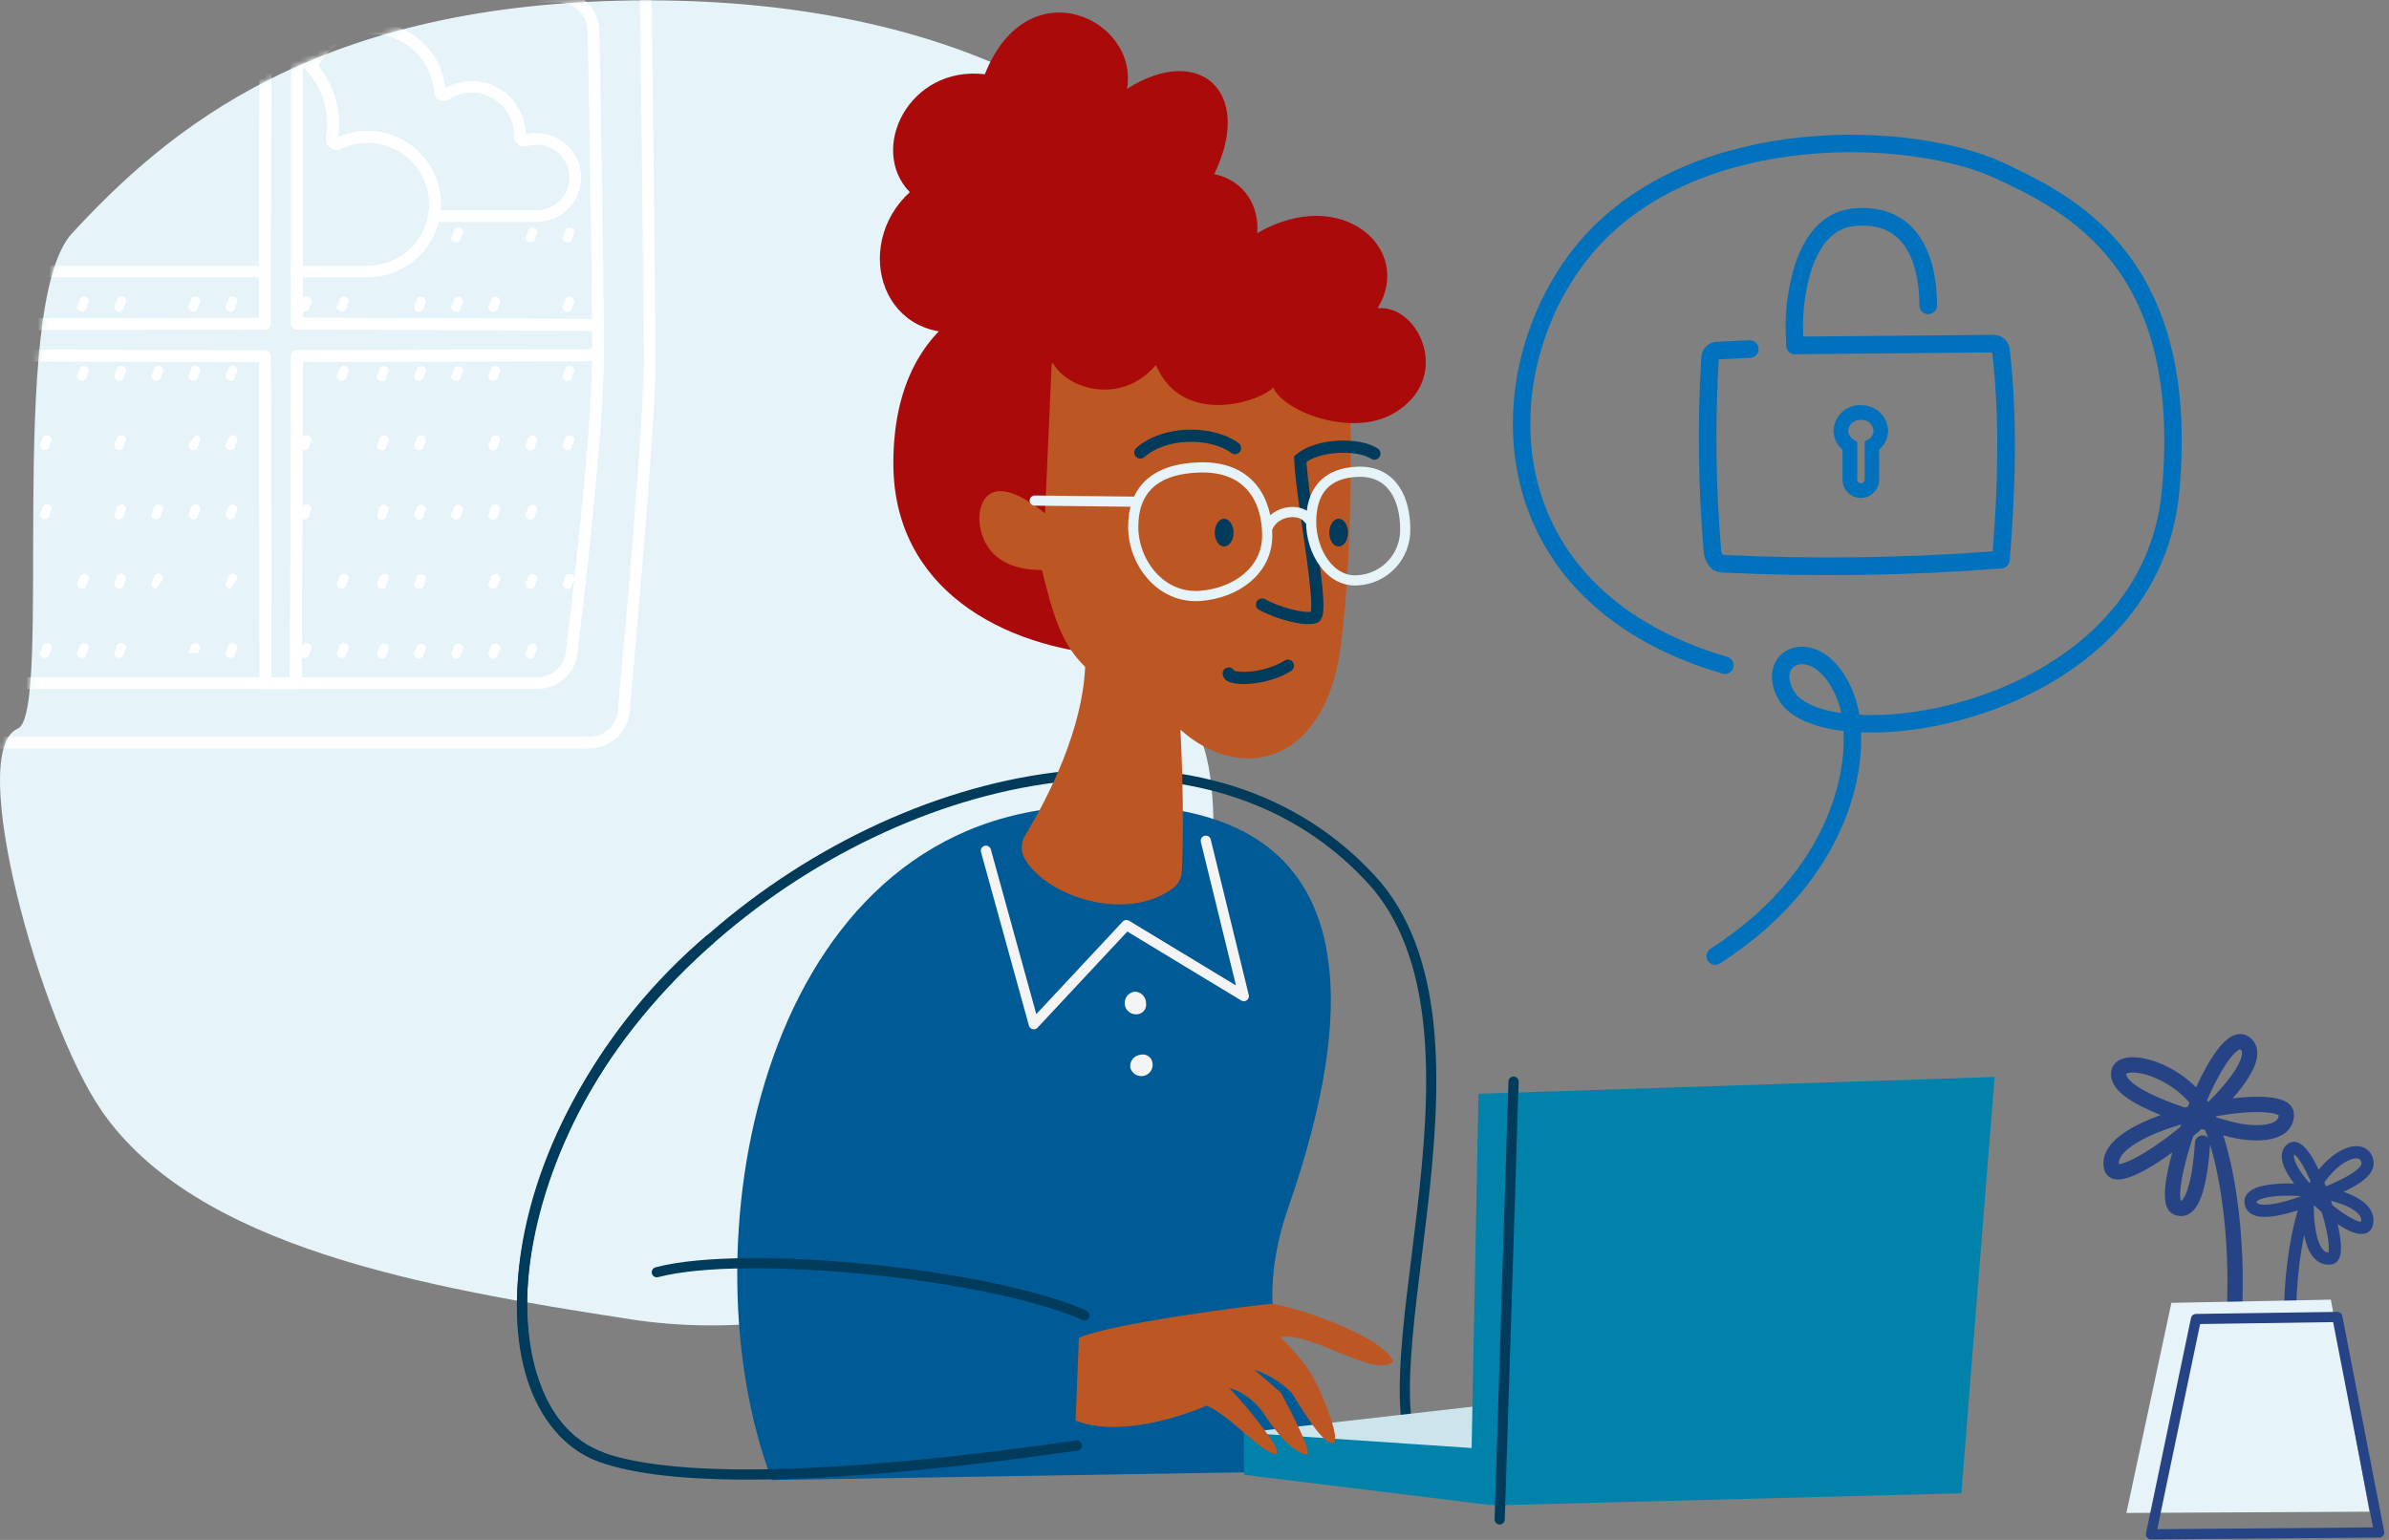 <svg width="411" height="265" viewBox="0 0 411 265" fill="none" xmlns="http://www.w3.org/2000/svg">
<rect x="0" y="0" width="411" height="265" fill="#808080" stroke="none"/>
<path d="M108.444 227.03C143.731 232.449 179.443 216.332 194.344 194.031C209.244 171.729 211.199 137.633 206.492 126.954C201.784 116.276 219.125 77.246 206.997 42.856C200.275 23.78 168.718 0.062 111.476 0.062C54.233 0.062 28.495 22.769 12.404 40.137C0.934 52.537 9.206 122.772 3.049 125.392C-5.968 129.222 6.872 175.739 17.457 191.112C33.681 214.669 73.144 221.604 108.431 227.017" fill="#E6F4F9"/>
<mask id="mask0_4708_164267" style="mask-type:alpha" maskUnits="userSpaceOnUse" x="0" y="0" width="212" height="229">
<path d="M108.573 227.001C143.86 232.42 179.572 216.302 194.473 194.001C209.373 171.7 211.328 137.604 206.621 126.925C201.913 116.247 219.254 77.216 207.126 42.827C200.404 23.751 168.847 0.033 111.605 0.033C54.362 0.033 28.624 22.74 12.533 40.107C1.063 52.508 9.335 122.743 3.178 125.362C-5.839 129.192 7.001 175.71 17.586 191.082C33.81 214.64 73.273 221.575 108.559 226.988" fill="#E6F4F9"/>
</mask>
<g mask="url(#mask0_4708_164267)">
<path d="M1.343 53.612C1.121 53.61 0.909 53.521 0.752 53.364C0.595 53.207 0.507 52.995 0.505 52.774L0.877 51.883C0.876 51.773 0.897 51.663 0.939 51.561C0.981 51.459 1.043 51.366 1.121 51.288C1.199 51.211 1.291 51.149 1.393 51.107C1.495 51.065 1.605 51.044 1.715 51.045C1.825 51.045 1.933 51.067 2.035 51.109C2.136 51.151 2.228 51.213 2.305 51.291C2.382 51.369 2.443 51.461 2.485 51.563C2.526 51.664 2.547 51.773 2.546 51.883L2.18 52.774C2.18 52.996 2.092 53.209 1.935 53.366C1.778 53.523 1.565 53.612 1.343 53.612Z" fill="white"/>
<path d="M14.102 53.612C13.881 53.61 13.669 53.521 13.512 53.364C13.355 53.207 13.266 52.995 13.265 52.774L13.637 51.883C13.636 51.773 13.657 51.664 13.698 51.563C13.74 51.461 13.801 51.369 13.878 51.291C13.955 51.213 14.047 51.151 14.149 51.109C14.25 51.067 14.358 51.045 14.468 51.045C14.578 51.044 14.688 51.065 14.79 51.107C14.892 51.149 14.985 51.211 15.062 51.288C15.14 51.366 15.202 51.459 15.244 51.561C15.286 51.663 15.307 51.773 15.306 51.883L14.94 52.774C14.94 52.996 14.852 53.209 14.695 53.366C14.538 53.523 14.325 53.612 14.102 53.612Z" fill="white"/>
<path d="M20.485 53.612C20.264 53.61 20.053 53.521 19.897 53.364C19.742 53.207 19.654 52.995 19.654 52.774L20.02 51.883C20.019 51.773 20.04 51.663 20.082 51.561C20.124 51.459 20.185 51.366 20.263 51.288C20.341 51.211 20.434 51.149 20.536 51.107C20.638 51.065 20.747 51.044 20.858 51.045C21.08 51.045 21.293 51.133 21.45 51.29C21.607 51.447 21.696 51.66 21.696 51.883L21.323 52.774C21.323 52.996 21.235 53.209 21.078 53.366C20.921 53.523 20.708 53.612 20.485 53.612Z" fill="white"/>
<path d="M33.259 53.612C33.037 53.61 32.825 53.521 32.668 53.364C32.511 53.207 32.423 52.995 32.421 52.774L32.793 51.883C32.792 51.773 32.813 51.664 32.855 51.563C32.896 51.461 32.957 51.369 33.034 51.291C33.112 51.213 33.203 51.151 33.305 51.109C33.406 51.067 33.515 51.045 33.624 51.045C33.735 51.044 33.844 51.065 33.946 51.107C34.048 51.149 34.141 51.211 34.219 51.288C34.297 51.366 34.358 51.459 34.4 51.561C34.442 51.663 34.463 51.773 34.462 51.883L34.096 52.774C34.096 52.996 34.008 53.209 33.851 53.366C33.694 53.523 33.481 53.612 33.259 53.612Z" fill="white"/>
<path d="M39.642 53.612C39.419 53.612 39.206 53.523 39.049 53.366C38.892 53.209 38.804 52.996 38.804 52.774L39.169 51.883C39.169 51.773 39.19 51.663 39.231 51.561C39.273 51.459 39.335 51.366 39.413 51.288C39.491 51.211 39.584 51.149 39.685 51.107C39.788 51.065 39.897 51.044 40.007 51.045C40.229 51.045 40.443 51.133 40.6 51.29C40.757 51.447 40.845 51.66 40.845 51.883L40.473 52.774C40.473 52.995 40.385 53.207 40.23 53.364C40.074 53.521 39.862 53.61 39.642 53.612Z" fill="white"/>
<path d="M52.408 53.612C52.186 53.61 51.974 53.521 51.818 53.364C51.661 53.207 51.572 52.995 51.57 52.774L51.943 51.883C51.942 51.773 51.963 51.663 52.005 51.561C52.046 51.459 52.108 51.366 52.186 51.288C52.264 51.211 52.357 51.149 52.459 51.107C52.561 51.065 52.67 51.044 52.781 51.045C53.003 51.045 53.216 51.133 53.373 51.29C53.53 51.447 53.618 51.66 53.618 51.883L53.246 52.774C53.246 52.996 53.158 53.209 53.001 53.366C52.843 53.523 52.63 53.612 52.408 53.612Z" fill="white"/>
<path d="M58.798 53.612C58.575 53.612 58.362 53.523 58.205 53.366C58.048 53.209 57.96 52.996 57.96 52.774L58.326 51.883C58.326 51.66 58.414 51.447 58.571 51.29C58.728 51.133 58.941 51.045 59.163 51.045C59.274 51.044 59.383 51.065 59.485 51.107C59.587 51.149 59.68 51.211 59.758 51.288C59.836 51.366 59.898 51.459 59.939 51.561C59.981 51.663 60.002 51.773 60.001 51.883L59.636 52.774C59.634 52.995 59.545 53.207 59.388 53.364C59.231 53.521 59.019 53.61 58.798 53.612Z" fill="white"/>
<path d="M14.102 65.534C13.881 65.532 13.669 65.443 13.512 65.286C13.355 65.129 13.266 64.917 13.265 64.696L13.637 63.805C13.636 63.695 13.657 63.586 13.698 63.484C13.74 63.383 13.801 63.291 13.878 63.213C13.955 63.135 14.047 63.073 14.149 63.031C14.25 62.989 14.358 62.967 14.468 62.967C14.578 62.966 14.688 62.987 14.79 63.029C14.892 63.071 14.985 63.132 15.062 63.21C15.14 63.288 15.202 63.381 15.244 63.483C15.286 63.585 15.307 63.694 15.306 63.805L14.94 64.696C14.94 64.918 14.852 65.131 14.695 65.288C14.538 65.445 14.325 65.534 14.102 65.534Z" fill="white"/>
<path d="M26.876 65.534C26.654 65.534 26.441 65.445 26.284 65.288C26.126 65.131 26.038 64.918 26.038 64.696L26.404 63.805C26.404 63.582 26.492 63.369 26.649 63.212C26.806 63.055 27.019 62.967 27.242 62.967C27.352 62.966 27.461 62.987 27.563 63.029C27.665 63.071 27.758 63.132 27.836 63.21C27.914 63.288 27.976 63.381 28.017 63.483C28.059 63.585 28.08 63.694 28.079 63.805L27.714 64.696C27.712 64.917 27.623 65.129 27.466 65.286C27.31 65.443 27.098 65.532 26.876 65.534Z" fill="white"/>
<path d="M20.485 65.534C20.264 65.532 20.053 65.443 19.897 65.286C19.742 65.129 19.654 64.917 19.654 64.696L20.02 63.805C20.019 63.694 20.04 63.585 20.082 63.483C20.124 63.381 20.185 63.288 20.263 63.21C20.341 63.132 20.434 63.071 20.536 63.029C20.638 62.987 20.747 62.966 20.858 62.967C21.08 62.967 21.293 63.055 21.45 63.212C21.607 63.369 21.696 63.582 21.696 63.805L21.323 64.696C21.323 64.918 21.235 65.131 21.078 65.288C20.921 65.445 20.708 65.534 20.485 65.534Z" fill="white"/>
<path d="M33.259 65.534C33.037 65.532 32.825 65.443 32.668 65.286C32.511 65.129 32.423 64.917 32.421 64.696L32.793 63.805C32.792 63.695 32.813 63.586 32.855 63.484C32.896 63.383 32.957 63.291 33.034 63.213C33.112 63.135 33.203 63.073 33.305 63.031C33.406 62.989 33.515 62.967 33.624 62.967C33.735 62.966 33.844 62.987 33.946 63.029C34.048 63.071 34.141 63.132 34.219 63.21C34.297 63.288 34.358 63.381 34.4 63.483C34.442 63.585 34.463 63.694 34.462 63.805L34.096 64.696C34.096 64.918 34.008 65.131 33.851 65.288C33.694 65.445 33.481 65.534 33.259 65.534Z" fill="white"/>
<path d="M39.642 65.534C39.419 65.534 39.206 65.445 39.049 65.288C38.892 65.131 38.804 64.918 38.804 64.696L39.169 63.805C39.169 63.694 39.19 63.585 39.231 63.483C39.273 63.381 39.335 63.288 39.413 63.21C39.491 63.132 39.584 63.071 39.685 63.029C39.788 62.987 39.897 62.966 40.007 62.967C40.229 62.967 40.443 63.055 40.6 63.212C40.757 63.369 40.845 63.582 40.845 63.805L40.473 64.696C40.473 64.917 40.385 65.129 40.23 65.286C40.074 65.443 39.862 65.532 39.642 65.534Z" fill="white"/>
<path d="M58.798 65.534C58.575 65.534 58.362 65.445 58.205 65.288C58.048 65.131 57.96 64.918 57.96 64.696L58.326 63.805C58.326 63.582 58.414 63.369 58.571 63.212C58.728 63.055 58.941 62.967 59.163 62.967C59.274 62.966 59.383 62.987 59.485 63.029C59.587 63.071 59.68 63.132 59.758 63.21C59.836 63.288 59.898 63.381 59.939 63.483C59.981 63.585 60.002 63.694 60.001 63.805L59.636 64.696C59.634 64.917 59.545 65.129 59.388 65.286C59.231 65.443 59.019 65.532 58.798 65.534Z" fill="white"/>
<path d="M1.343 77.455C1.12 77.455 0.907 77.367 0.75 77.21C0.593 77.053 0.505 76.84 0.505 76.617L0.877 75.727C0.877 75.504 0.966 75.291 1.123 75.134C1.28 74.977 1.493 74.889 1.715 74.889C1.936 74.89 2.147 74.98 2.303 75.136C2.459 75.293 2.546 75.505 2.546 75.727L2.18 76.617C2.181 76.728 2.16 76.837 2.119 76.939C2.077 77.041 2.015 77.134 1.937 77.212C1.859 77.29 1.766 77.351 1.664 77.393C1.562 77.435 1.453 77.456 1.343 77.455Z" fill="white"/>
<path d="M7.719 77.455C7.608 77.456 7.499 77.435 7.397 77.393C7.295 77.351 7.202 77.29 7.124 77.212C7.046 77.134 6.985 77.041 6.943 76.939C6.901 76.837 6.88 76.728 6.881 76.617L7.247 75.727C7.247 75.504 7.335 75.291 7.492 75.134C7.649 74.977 7.862 74.889 8.084 74.889C8.306 74.89 8.518 74.979 8.675 75.136C8.832 75.293 8.92 75.505 8.922 75.727L8.556 76.617C8.556 76.84 8.468 77.053 8.311 77.21C8.154 77.367 7.941 77.455 7.719 77.455Z" fill="white"/>
<path d="M20.485 77.455C20.376 77.455 20.267 77.433 20.166 77.391C20.065 77.349 19.973 77.287 19.895 77.209C19.818 77.132 19.757 77.039 19.716 76.938C19.674 76.836 19.653 76.727 19.654 76.617L20.02 75.727C20.02 75.504 20.108 75.291 20.265 75.134C20.422 74.977 20.636 74.889 20.858 74.889C21.079 74.89 21.292 74.979 21.448 75.136C21.605 75.293 21.694 75.505 21.696 75.727L21.323 76.617C21.324 76.728 21.303 76.837 21.261 76.939C21.22 77.041 21.158 77.134 21.08 77.212C21.002 77.29 20.909 77.351 20.807 77.393C20.705 77.435 20.596 77.456 20.485 77.455Z" fill="white"/>
<path d="M33.617 74.889C33.84 74.889 34.053 74.977 34.21 75.134C34.367 75.291 34.455 75.504 34.455 75.727L34.09 76.617C34.09 76.728 34.069 76.837 34.028 76.939C33.986 77.041 33.924 77.134 33.846 77.212C33.768 77.29 33.676 77.351 33.574 77.393C33.471 77.435 33.362 77.456 33.252 77.455C33.142 77.455 33.033 77.433 32.931 77.391C32.83 77.349 32.737 77.288 32.66 77.21C32.582 77.132 32.52 77.04 32.478 76.938C32.436 76.836 32.414 76.727 32.414 76.617" fill="white"/>
<path d="M39.642 77.455C39.531 77.456 39.422 77.435 39.32 77.393C39.218 77.351 39.125 77.29 39.047 77.212C38.969 77.134 38.907 77.041 38.866 76.939C38.824 76.837 38.803 76.728 38.804 76.617L39.169 75.727C39.169 75.504 39.258 75.291 39.415 75.134C39.572 74.977 39.785 74.889 40.007 74.889C40.229 74.89 40.441 74.979 40.598 75.136C40.754 75.293 40.843 75.505 40.845 75.727L40.473 76.617C40.474 76.727 40.453 76.836 40.411 76.938C40.37 77.039 40.309 77.132 40.232 77.209C40.154 77.287 40.062 77.349 39.961 77.391C39.86 77.433 39.751 77.455 39.642 77.455Z" fill="white"/>
<path d="M52.408 77.455C52.186 77.455 51.973 77.367 51.816 77.21C51.659 77.053 51.57 76.84 51.57 76.617L51.943 75.727C51.943 75.504 52.031 75.291 52.188 75.134C52.345 74.977 52.558 74.889 52.781 74.889C53.002 74.89 53.214 74.979 53.371 75.136C53.528 75.293 53.617 75.505 53.618 75.727L53.246 76.617C53.247 76.728 53.226 76.837 53.184 76.939C53.142 77.041 53.081 77.134 53.002 77.212C52.925 77.29 52.832 77.351 52.73 77.393C52.628 77.435 52.518 77.456 52.408 77.455Z" fill="white"/>
<path d="M1.343 101.298C1.122 101.298 0.91 101.211 0.753 101.055C0.596 100.9 0.507 100.688 0.505 100.467L0.877 99.569C0.877 99.46 0.899 99.351 0.941 99.25C0.983 99.148 1.045 99.057 1.123 98.979C1.201 98.902 1.293 98.841 1.395 98.8C1.497 98.758 1.605 98.737 1.715 98.738C1.935 98.738 2.147 98.826 2.303 98.982C2.459 99.138 2.546 99.349 2.546 99.569L2.18 100.467C2.18 100.577 2.159 100.685 2.117 100.787C2.074 100.888 2.013 100.98 1.935 101.057C1.857 101.134 1.764 101.196 1.663 101.237C1.561 101.278 1.452 101.299 1.343 101.298Z" fill="white"/>
<path d="M14.102 101.298C13.881 101.298 13.669 101.211 13.512 101.055C13.355 100.9 13.266 100.688 13.265 100.467L13.637 99.569C13.637 99.349 13.725 99.138 13.88 98.982C14.036 98.826 14.248 98.738 14.468 98.738C14.578 98.737 14.687 98.758 14.788 98.8C14.89 98.841 14.982 98.902 15.06 98.979C15.138 99.057 15.2 99.148 15.242 99.25C15.284 99.351 15.306 99.46 15.306 99.569L14.94 100.467C14.94 100.577 14.918 100.685 14.876 100.787C14.834 100.888 14.772 100.98 14.694 101.057C14.617 101.134 14.524 101.196 14.422 101.237C14.321 101.278 14.212 101.299 14.102 101.298Z" fill="white"/>
<path d="M26.876 101.298C26.766 101.299 26.657 101.278 26.556 101.237C26.454 101.196 26.362 101.134 26.284 101.057C26.206 100.98 26.144 100.888 26.102 100.787C26.06 100.685 26.038 100.577 26.038 100.467L26.404 99.569C26.405 99.348 26.495 99.137 26.651 98.981C26.808 98.826 27.02 98.738 27.242 98.738C27.351 98.737 27.46 98.758 27.562 98.8C27.663 98.841 27.756 98.902 27.834 98.979C27.911 99.057 27.973 99.148 28.015 99.25C28.058 99.351 28.079 99.46 28.079 99.569" fill="white"/>
<path d="M20.485 101.298C20.265 101.298 20.054 101.211 19.898 101.055C19.742 100.899 19.654 100.688 19.654 100.467L20.02 99.569C20.02 99.46 20.042 99.351 20.084 99.25C20.126 99.148 20.188 99.057 20.266 98.979C20.344 98.902 20.436 98.841 20.538 98.8C20.639 98.758 20.748 98.737 20.858 98.738C21.079 98.738 21.291 98.826 21.448 98.981C21.605 99.137 21.694 99.348 21.696 99.569L21.323 100.467C21.323 100.577 21.302 100.685 21.259 100.787C21.217 100.888 21.155 100.98 21.077 101.057C21 101.134 20.907 101.196 20.805 101.237C20.704 101.278 20.595 101.299 20.485 101.298Z" fill="white"/>
<path d="M39.642 101.298C39.532 101.299 39.423 101.278 39.321 101.237C39.22 101.196 39.127 101.134 39.05 101.057C38.972 100.98 38.91 100.888 38.868 100.787C38.825 100.685 38.804 100.577 38.804 100.467L39.169 99.569C39.169 99.46 39.191 99.351 39.233 99.25C39.276 99.148 39.337 99.057 39.415 98.979C39.493 98.902 39.586 98.841 39.687 98.8C39.789 98.758 39.898 98.737 40.007 98.738C40.228 98.738 40.44 98.826 40.597 98.981C40.754 99.137 40.843 99.348 40.845 99.569" fill="white"/>
<path d="M58.798 101.298C58.688 101.299 58.579 101.278 58.478 101.237C58.376 101.196 58.284 101.134 58.206 101.057C58.128 100.98 58.066 100.888 58.024 100.787C57.982 100.685 57.96 100.577 57.96 100.467L58.326 99.569C58.327 99.348 58.416 99.137 58.573 98.981C58.73 98.826 58.942 98.738 59.163 98.738C59.273 98.737 59.382 98.758 59.483 98.8C59.585 98.841 59.678 98.902 59.755 98.979C59.833 99.057 59.895 99.148 59.937 99.25C59.98 99.351 60.001 99.46 60.001 99.569L59.636 100.467C59.634 100.688 59.545 100.9 59.388 101.055C59.231 101.211 59.019 101.298 58.798 101.298Z" fill="white"/>
<path d="M7.719 89.377C7.608 89.378 7.499 89.357 7.397 89.315C7.295 89.273 7.202 89.212 7.124 89.134C7.046 89.056 6.985 88.963 6.943 88.861C6.901 88.759 6.88 88.65 6.881 88.539L7.247 87.648C7.247 87.426 7.335 87.213 7.492 87.056C7.649 86.899 7.862 86.811 8.084 86.811C8.306 86.812 8.518 86.901 8.675 87.058C8.832 87.215 8.92 87.427 8.922 87.648L8.556 88.539C8.556 88.762 8.468 88.975 8.311 89.132C8.154 89.289 7.941 89.377 7.719 89.377Z" fill="white"/>
<path d="M26.876 89.377C26.766 89.378 26.656 89.357 26.554 89.315C26.452 89.273 26.36 89.212 26.282 89.134C26.203 89.056 26.142 88.963 26.1 88.861C26.058 88.759 26.037 88.65 26.038 88.539L26.404 87.648C26.405 87.427 26.494 87.215 26.651 87.058C26.808 86.901 27.02 86.812 27.242 86.811C27.464 86.811 27.677 86.899 27.834 87.056C27.991 87.213 28.079 87.426 28.079 87.648L27.714 88.539C27.714 88.649 27.692 88.758 27.65 88.86C27.608 88.962 27.546 89.054 27.468 89.132C27.39 89.21 27.298 89.271 27.197 89.313C27.095 89.356 26.986 89.377 26.876 89.377Z" fill="white"/>
<path d="M20.485 89.377C20.376 89.377 20.267 89.355 20.166 89.313C20.065 89.271 19.973 89.209 19.895 89.131C19.818 89.053 19.757 88.961 19.716 88.859C19.674 88.758 19.653 88.649 19.654 88.539L20.02 87.648C20.02 87.426 20.108 87.213 20.265 87.056C20.422 86.899 20.636 86.811 20.858 86.811C21.079 86.812 21.292 86.901 21.448 87.058C21.605 87.215 21.694 87.427 21.696 87.648L21.323 88.539C21.324 88.65 21.303 88.759 21.261 88.861C21.22 88.963 21.158 89.056 21.08 89.134C21.002 89.212 20.909 89.273 20.807 89.315C20.705 89.357 20.596 89.378 20.485 89.377Z" fill="white"/>
<path d="M33.259 89.377C33.036 89.377 32.823 89.289 32.666 89.132C32.509 88.975 32.421 88.762 32.421 88.539L32.793 87.648C32.793 87.427 32.881 87.215 33.036 87.058C33.192 86.901 33.403 86.812 33.624 86.811C33.847 86.811 34.06 86.899 34.217 87.056C34.374 87.213 34.462 87.426 34.462 87.648L34.096 88.539C34.097 88.65 34.076 88.759 34.035 88.861C33.993 88.963 33.931 89.056 33.853 89.134C33.775 89.212 33.682 89.273 33.58 89.315C33.478 89.357 33.369 89.378 33.259 89.377Z" fill="white"/>
<path d="M39.642 89.377C39.531 89.378 39.422 89.357 39.32 89.315C39.218 89.273 39.125 89.212 39.047 89.134C38.969 89.056 38.907 88.963 38.866 88.861C38.824 88.759 38.803 88.65 38.804 88.539L39.169 87.648C39.169 87.426 39.258 87.213 39.415 87.056C39.572 86.899 39.785 86.811 40.007 86.811C40.229 86.812 40.441 86.901 40.598 87.058C40.754 87.215 40.843 87.427 40.845 87.648L40.473 88.539C40.474 88.649 40.453 88.758 40.411 88.859C40.37 88.961 40.309 89.053 40.232 89.131C40.154 89.209 40.062 89.271 39.961 89.313C39.86 89.355 39.751 89.377 39.642 89.377Z" fill="white"/>
<path d="M52.408 89.377C52.186 89.377 51.973 89.289 51.816 89.132C51.659 88.975 51.57 88.762 51.57 88.539L51.943 87.648C51.943 87.426 52.031 87.213 52.188 87.056C52.345 86.899 52.558 86.811 52.781 86.811C53.002 86.812 53.214 86.901 53.371 87.058C53.528 87.215 53.617 87.427 53.618 87.648L53.246 88.539C53.247 88.65 53.226 88.759 53.184 88.861C53.142 88.963 53.081 89.056 53.002 89.134C52.925 89.212 52.832 89.273 52.73 89.315C52.628 89.357 52.518 89.378 52.408 89.377Z" fill="white"/>
<path d="M50.938 46.736H63.279C65.998 46.724 68.626 45.759 70.705 44.008C72.784 42.257 74.182 39.831 74.656 37.154" stroke="white" stroke-width="2" stroke-linecap="round" stroke-linejoin="round"/>
<path d="M45.313 7.027C44.501 6.794 43.657 6.689 42.813 6.715C39.124 6.706 35.571 8.101 32.873 10.616C30.175 13.132 28.535 16.579 28.285 20.259C28.277 20.369 28.248 20.477 28.199 20.576C28.149 20.674 28.081 20.762 27.998 20.834C27.914 20.907 27.817 20.962 27.713 20.997C27.608 21.031 27.497 21.045 27.387 21.037C27.247 21.029 27.111 20.983 26.995 20.904C24.717 19.443 21.952 18.946 19.308 19.522C16.664 20.098 14.356 21.7 12.892 23.976C11.832 25.626 11.271 27.547 11.276 29.508V29.867C11.282 29.977 11.265 30.087 11.228 30.191C11.191 30.294 11.133 30.39 11.059 30.471C10.985 30.553 10.896 30.619 10.796 30.666C10.696 30.713 10.588 30.739 10.478 30.745C10.384 30.745 10.29 30.732 10.199 30.705C9.41 30.466 8.59 30.345 7.766 30.346C5.59 30.348 3.504 31.212 1.966 32.751C0.427 34.289 -0.438 36.375 -0.439 38.551C-0.434 40.723 0.433 42.805 1.971 44.34C3.509 45.874 5.593 46.736 7.766 46.736H45.313" stroke="white" stroke-width="2" stroke-linecap="round" stroke-linejoin="round"/>
<path d="M53.492 11.435C52.844 10.631 52.09 9.917 51.251 9.314" stroke="white" stroke-width="2" stroke-linecap="round" stroke-linejoin="round"/>
<path d="M92.322 23.917C91.646 23.909 90.973 24.005 90.327 24.203C90.252 24.216 90.176 24.216 90.101 24.203C90.01 24.203 89.921 24.185 89.837 24.149C89.754 24.113 89.679 24.061 89.616 23.994C89.554 23.928 89.506 23.851 89.475 23.765C89.444 23.68 89.431 23.589 89.436 23.498V23.206C89.432 21.618 88.97 20.064 88.106 18.731C87.521 17.82 86.763 17.034 85.873 16.417C84.984 15.8 83.982 15.364 82.924 15.134C81.866 14.904 80.774 14.885 79.709 15.078C78.643 15.271 77.627 15.672 76.717 16.258C76.62 16.316 76.51 16.353 76.397 16.364C76.308 16.372 76.218 16.362 76.132 16.334C76.047 16.307 75.968 16.262 75.9 16.203C75.832 16.144 75.777 16.072 75.738 15.991C75.699 15.91 75.677 15.822 75.673 15.732C75.46 12.782 74.14 10.02 71.977 8.002C69.814 5.983 66.969 4.857 64.01 4.848C61.814 4.854 59.663 5.477 57.804 6.645C55.944 7.814 54.45 9.481 53.491 11.457C55.959 14.141 57.322 17.658 57.308 21.304C57.304 22.134 57.226 22.962 57.075 23.778C57.043 23.949 57.067 24.126 57.142 24.283C57.188 24.382 57.254 24.472 57.335 24.546C57.416 24.619 57.511 24.677 57.614 24.714C57.717 24.751 57.827 24.767 57.936 24.762C58.046 24.756 58.153 24.729 58.252 24.682C59.795 23.952 61.479 23.571 63.186 23.565C64.71 23.559 66.221 23.853 67.632 24.431C69.043 25.009 70.326 25.859 71.408 26.932C72.491 28.006 73.351 29.282 73.94 30.689C74.529 32.095 74.835 33.603 74.841 35.128C74.84 35.821 74.778 36.513 74.655 37.196H92.322C94.085 37.196 95.777 36.495 97.024 35.248C98.271 34.001 98.971 32.31 98.971 30.546C98.966 28.786 98.263 27.1 97.017 25.858C95.77 24.615 94.082 23.917 92.322 23.917V23.917Z" stroke="white" stroke-width="2" stroke-linecap="round" stroke-linejoin="round"/>
<path d="M74.656 37.174C74.779 36.492 74.841 35.8 74.842 35.106C74.836 33.581 74.53 32.072 73.94 30.666C73.351 29.259 72.49 27.983 71.407 26.909C70.324 25.835 69.04 24.985 67.628 24.408C66.216 23.83 64.705 23.537 63.18 23.544C61.473 23.55 59.789 23.931 58.246 24.661C58.147 24.708 58.04 24.735 57.93 24.74C57.821 24.746 57.711 24.73 57.608 24.692C57.505 24.655 57.41 24.598 57.329 24.524C57.248 24.45 57.182 24.361 57.136 24.262C57.061 24.105 57.038 23.928 57.069 23.756C57.22 22.94 57.298 22.113 57.302 21.283C57.316 17.637 55.953 14.12 53.485 11.435" stroke="white" stroke-width="2" stroke-linecap="round" stroke-linejoin="round"/>
<path d="M1.343 113.227C1.121 113.225 0.909 113.136 0.752 112.98C0.595 112.823 0.507 112.611 0.505 112.389L0.877 111.498C0.876 111.388 0.897 111.278 0.939 111.176C0.981 111.074 1.043 110.982 1.121 110.904C1.199 110.826 1.291 110.764 1.393 110.722C1.495 110.68 1.605 110.659 1.715 110.66C1.825 110.66 1.933 110.682 2.035 110.724C2.136 110.766 2.228 110.828 2.305 110.906C2.382 110.984 2.443 111.076 2.485 111.178C2.526 111.279 2.547 111.388 2.546 111.498L2.18 112.389C2.18 112.611 2.092 112.824 1.935 112.981C1.778 113.138 1.565 113.227 1.343 113.227Z" fill="white"/>
<path d="M7.72 113.227C7.497 113.227 7.284 113.138 7.127 112.981C6.97 112.824 6.882 112.611 6.882 112.389L7.248 111.498C7.247 111.388 7.268 111.278 7.31 111.176C7.351 111.074 7.413 110.982 7.491 110.904C7.569 110.826 7.662 110.764 7.764 110.722C7.866 110.68 7.975 110.659 8.085 110.66C8.308 110.66 8.521 110.749 8.678 110.906C8.835 111.063 8.923 111.276 8.923 111.498L8.557 112.389C8.556 112.611 8.467 112.823 8.31 112.98C8.153 113.136 7.941 113.225 7.72 113.227Z" fill="white"/>
<path d="M14.102 113.227C13.881 113.225 13.669 113.136 13.512 112.98C13.355 112.823 13.266 112.611 13.265 112.389L13.637 111.498C13.636 111.388 13.657 111.279 13.698 111.178C13.74 111.076 13.801 110.984 13.878 110.906C13.955 110.828 14.047 110.766 14.149 110.724C14.25 110.682 14.358 110.66 14.468 110.66C14.578 110.659 14.688 110.68 14.79 110.722C14.892 110.764 14.985 110.826 15.062 110.904C15.14 110.982 15.202 111.074 15.244 111.176C15.286 111.278 15.307 111.388 15.306 111.498L14.94 112.389C14.94 112.611 14.852 112.824 14.695 112.981C14.538 113.138 14.325 113.227 14.102 113.227Z" fill="white"/>
<path d="M20.485 113.227C20.264 113.225 20.053 113.136 19.897 112.979C19.742 112.822 19.654 112.61 19.654 112.389L20.02 111.498C20.019 111.388 20.04 111.278 20.082 111.176C20.124 111.074 20.185 110.982 20.263 110.904C20.341 110.826 20.434 110.764 20.536 110.722C20.638 110.68 20.747 110.659 20.858 110.66C21.08 110.66 21.293 110.749 21.45 110.906C21.607 111.063 21.696 111.276 21.696 111.498L21.323 112.389C21.323 112.611 21.235 112.824 21.078 112.981C20.921 113.138 20.708 113.227 20.485 113.227Z" fill="white"/>
<path d="M32.414 112.389L32.786 111.498C32.785 111.388 32.806 111.279 32.848 111.178C32.889 111.076 32.95 110.984 33.028 110.906C33.105 110.828 33.197 110.766 33.298 110.724C33.399 110.682 33.508 110.66 33.617 110.66C33.728 110.659 33.837 110.68 33.939 110.722C34.041 110.764 34.134 110.826 34.212 110.904C34.29 110.982 34.352 111.074 34.393 111.176C34.435 111.278 34.456 111.388 34.455 111.498L34.09 112.389" fill="white"/>
<path d="M39.642 113.227C39.419 113.227 39.206 113.138 39.049 112.981C38.892 112.824 38.804 112.611 38.804 112.389L39.169 111.498C39.169 111.388 39.19 111.278 39.231 111.176C39.273 111.074 39.335 110.982 39.413 110.904C39.491 110.826 39.584 110.764 39.685 110.722C39.788 110.68 39.897 110.659 40.007 110.66C40.229 110.66 40.443 110.749 40.6 110.906C40.757 111.063 40.845 111.276 40.845 111.498L40.473 112.389C40.473 112.61 40.385 112.822 40.23 112.979C40.074 113.136 39.862 113.225 39.642 113.227Z" fill="white"/>
<path d="M52.408 113.227C52.186 113.225 51.974 113.136 51.818 112.98C51.661 112.823 51.572 112.611 51.57 112.389L51.943 111.498C51.942 111.388 51.963 111.278 52.005 111.176C52.046 111.074 52.108 110.982 52.186 110.904C52.264 110.826 52.357 110.764 52.459 110.722C52.561 110.68 52.67 110.659 52.781 110.66C53.003 110.66 53.216 110.749 53.373 110.906C53.53 111.063 53.618 111.276 53.618 111.498L53.246 112.389C53.246 112.611 53.158 112.824 53.001 112.981C52.843 113.138 52.63 113.227 52.408 113.227Z" fill="white"/>
<path d="M58.798 113.227C58.575 113.227 58.362 113.138 58.205 112.981C58.048 112.824 57.96 112.611 57.96 112.389L58.326 111.498C58.326 111.276 58.414 111.063 58.571 110.906C58.728 110.749 58.941 110.66 59.163 110.66C59.274 110.659 59.383 110.68 59.485 110.722C59.587 110.764 59.68 110.826 59.758 110.904C59.836 110.982 59.898 111.074 59.939 111.176C59.981 111.278 60.002 111.388 60.001 111.498L59.636 112.389C59.634 112.611 59.545 112.823 59.388 112.98C59.231 113.136 59.019 113.225 58.798 113.227Z" fill="white"/>
<path d="M78.473 41.723C78.362 41.723 78.254 41.701 78.152 41.659C78.05 41.617 77.958 41.555 77.88 41.477C77.802 41.4 77.741 41.307 77.699 41.206C77.656 41.104 77.635 40.995 77.635 40.885L78.007 39.994C78.007 39.772 78.095 39.559 78.252 39.401C78.41 39.244 78.623 39.156 78.845 39.156C79.066 39.158 79.277 39.247 79.433 39.404C79.589 39.561 79.676 39.773 79.676 39.994L79.31 40.885C79.311 40.995 79.29 41.105 79.248 41.207C79.207 41.309 79.145 41.401 79.067 41.479C78.989 41.557 78.896 41.619 78.794 41.661C78.692 41.703 78.583 41.724 78.473 41.723Z" fill="white"/>
<path d="M91.239 41.723C91.129 41.723 91.02 41.701 90.919 41.659C90.817 41.617 90.725 41.555 90.647 41.477C90.569 41.4 90.507 41.307 90.465 41.206C90.423 41.104 90.401 40.995 90.401 40.885L90.774 39.994C90.774 39.773 90.861 39.561 91.017 39.404C91.172 39.247 91.384 39.158 91.605 39.156C91.827 39.156 92.04 39.244 92.197 39.401C92.354 39.559 92.443 39.772 92.443 39.994L92.077 40.885C92.078 40.995 92.057 41.105 92.015 41.207C91.973 41.309 91.912 41.401 91.834 41.479C91.756 41.557 91.663 41.619 91.561 41.661C91.459 41.703 91.349 41.724 91.239 41.723Z" fill="white"/>
<path d="M97.615 41.723C97.505 41.723 97.396 41.701 97.294 41.659C97.193 41.617 97.1 41.555 97.023 41.477C96.945 41.4 96.883 41.307 96.841 41.206C96.799 41.104 96.777 40.995 96.777 40.885L97.15 39.994C97.15 39.772 97.238 39.559 97.395 39.401C97.552 39.244 97.765 39.156 97.987 39.156C98.209 39.158 98.42 39.247 98.576 39.404C98.731 39.561 98.819 39.773 98.819 39.994L98.453 40.885C98.454 40.995 98.433 41.105 98.391 41.207C98.349 41.309 98.287 41.401 98.21 41.479C98.132 41.557 98.039 41.619 97.937 41.661C97.835 41.703 97.725 41.724 97.615 41.723Z" fill="white"/>
<path d="M72.082 53.645C71.972 53.645 71.862 53.624 71.76 53.583C71.658 53.541 71.566 53.479 71.488 53.401C71.41 53.323 71.348 53.231 71.306 53.129C71.264 53.026 71.243 52.917 71.244 52.807L71.61 51.916C71.612 51.694 71.7 51.482 71.857 51.325C72.014 51.169 72.226 51.08 72.448 51.078C72.67 51.078 72.883 51.166 73.04 51.323C73.197 51.48 73.285 51.694 73.285 51.916L72.92 52.807C72.92 53.029 72.832 53.242 72.674 53.399C72.517 53.556 72.304 53.645 72.082 53.645Z" fill="white"/>
<path d="M78.473 53.645C78.25 53.645 78.037 53.556 77.88 53.399C77.723 53.242 77.635 53.029 77.635 52.807L78.007 51.916C78.007 51.694 78.095 51.48 78.252 51.323C78.41 51.166 78.623 51.078 78.845 51.078C79.066 51.08 79.277 51.169 79.433 51.326C79.589 51.483 79.676 51.695 79.676 51.916L79.31 52.807C79.311 52.917 79.29 53.026 79.248 53.129C79.207 53.231 79.145 53.323 79.067 53.401C78.989 53.479 78.896 53.541 78.794 53.583C78.692 53.624 78.583 53.645 78.473 53.645Z" fill="white"/>
<path d="M84.855 53.645C84.745 53.645 84.636 53.624 84.534 53.583C84.432 53.541 84.339 53.479 84.261 53.401C84.183 53.323 84.121 53.231 84.08 53.129C84.038 53.026 84.017 52.917 84.018 52.807L84.383 51.916C84.385 51.694 84.474 51.482 84.631 51.325C84.787 51.169 84.999 51.08 85.221 51.078C85.443 51.078 85.656 51.166 85.814 51.323C85.971 51.48 86.059 51.694 86.059 51.916L85.693 52.807C85.693 53.029 85.605 53.242 85.448 53.399C85.291 53.556 85.078 53.645 84.855 53.645Z" fill="white"/>
<path d="M97.615 53.645C97.393 53.645 97.18 53.556 97.023 53.399C96.866 53.242 96.777 53.029 96.777 52.807L97.15 51.916C97.15 51.694 97.238 51.48 97.395 51.323C97.552 51.166 97.765 51.078 97.987 51.078C98.209 51.08 98.42 51.169 98.576 51.326C98.731 51.483 98.819 51.695 98.819 51.916L98.453 52.807C98.454 52.917 98.433 53.026 98.391 53.129C98.349 53.231 98.287 53.323 98.21 53.401C98.132 53.479 98.039 53.541 97.937 53.583C97.835 53.624 97.725 53.645 97.615 53.645Z" fill="white"/>
<path d="M65.692 65.566C65.472 65.566 65.261 65.478 65.105 65.322C64.949 65.166 64.861 64.955 64.861 64.735L65.227 63.844C65.226 63.733 65.247 63.624 65.289 63.522C65.331 63.42 65.392 63.327 65.47 63.249C65.548 63.171 65.641 63.11 65.743 63.068C65.845 63.026 65.954 63.005 66.065 63.006C66.175 63.006 66.284 63.028 66.385 63.07C66.487 63.112 66.579 63.173 66.657 63.251C66.735 63.329 66.797 63.421 66.839 63.523C66.881 63.625 66.903 63.734 66.903 63.844L66.53 64.735C66.53 64.844 66.508 64.953 66.466 65.054C66.424 65.156 66.362 65.248 66.284 65.325C66.207 65.402 66.114 65.463 66.013 65.504C65.911 65.546 65.802 65.567 65.692 65.566Z" fill="white"/>
<path d="M72.083 65.566C71.973 65.567 71.864 65.546 71.763 65.504C71.661 65.463 71.569 65.402 71.491 65.325C71.413 65.248 71.351 65.156 71.309 65.054C71.267 64.953 71.245 64.844 71.245 64.735L71.611 63.844C71.611 63.734 71.632 63.625 71.675 63.523C71.717 63.421 71.778 63.329 71.856 63.251C71.934 63.173 72.026 63.112 72.128 63.07C72.23 63.028 72.339 63.006 72.449 63.006C72.559 63.005 72.668 63.026 72.77 63.068C72.872 63.11 72.965 63.171 73.043 63.249C73.121 63.327 73.183 63.42 73.224 63.522C73.266 63.624 73.287 63.733 73.286 63.844L72.921 64.735C72.919 64.956 72.83 65.167 72.673 65.323C72.516 65.478 72.304 65.566 72.083 65.566Z" fill="white"/>
<path d="M78.473 65.566C78.251 65.566 78.039 65.478 77.882 65.323C77.726 65.167 77.636 64.956 77.635 64.735L78.007 63.844C78.006 63.733 78.027 63.624 78.069 63.522C78.111 63.42 78.173 63.327 78.251 63.249C78.329 63.171 78.421 63.11 78.523 63.068C78.625 63.026 78.735 63.005 78.845 63.006C78.955 63.006 79.063 63.028 79.165 63.07C79.266 63.112 79.358 63.174 79.435 63.252C79.512 63.33 79.573 63.422 79.615 63.524C79.656 63.625 79.677 63.734 79.676 63.844L79.31 64.735C79.31 64.844 79.289 64.953 79.246 65.054C79.204 65.156 79.142 65.248 79.065 65.325C78.987 65.402 78.894 65.463 78.793 65.504C78.691 65.546 78.582 65.567 78.473 65.566Z" fill="white"/>
<path d="M84.855 65.566C84.746 65.567 84.637 65.546 84.535 65.504C84.434 65.463 84.341 65.402 84.263 65.325C84.186 65.248 84.124 65.156 84.082 65.054C84.039 64.953 84.018 64.844 84.018 64.735L84.383 63.844C84.383 63.734 84.405 63.625 84.447 63.523C84.489 63.421 84.551 63.329 84.629 63.251C84.706 63.173 84.799 63.112 84.9 63.07C85.002 63.028 85.111 63.006 85.221 63.006C85.331 63.005 85.441 63.026 85.543 63.068C85.645 63.11 85.737 63.171 85.815 63.249C85.893 63.327 85.955 63.42 85.997 63.522C86.039 63.624 86.06 63.733 86.059 63.844L85.693 64.735C85.691 64.956 85.602 65.167 85.445 65.323C85.288 65.478 85.076 65.566 84.855 65.566Z" fill="white"/>
<path d="M97.615 65.566C97.394 65.566 97.182 65.478 97.025 65.323C96.868 65.167 96.779 64.956 96.777 64.735L97.15 63.844C97.149 63.733 97.17 63.624 97.212 63.522C97.253 63.42 97.315 63.327 97.393 63.249C97.471 63.171 97.564 63.11 97.666 63.068C97.768 63.026 97.877 63.005 97.987 63.006C98.097 63.006 98.206 63.028 98.307 63.07C98.408 63.112 98.5 63.174 98.578 63.252C98.655 63.33 98.716 63.422 98.757 63.524C98.799 63.625 98.819 63.734 98.819 63.844L98.453 64.735C98.453 64.844 98.431 64.953 98.389 65.054C98.347 65.156 98.285 65.248 98.207 65.325C98.129 65.402 98.037 65.463 97.935 65.504C97.834 65.546 97.725 65.567 97.615 65.566Z" fill="white"/>
<path d="M65.692 89.418C65.471 89.416 65.26 89.327 65.104 89.17C64.949 89.013 64.861 88.801 64.861 88.58L65.227 87.689C65.226 87.579 65.247 87.47 65.289 87.368C65.331 87.266 65.392 87.173 65.47 87.095C65.548 87.017 65.641 86.955 65.743 86.913C65.845 86.872 65.954 86.851 66.065 86.852C66.175 86.852 66.284 86.873 66.385 86.915C66.487 86.957 66.579 87.019 66.657 87.097C66.735 87.175 66.797 87.267 66.839 87.369C66.881 87.47 66.903 87.579 66.903 87.689L66.53 88.58C66.53 88.802 66.442 89.016 66.285 89.173C66.128 89.33 65.915 89.418 65.692 89.418Z" fill="white"/>
<path d="M72.083 89.418C71.861 89.418 71.648 89.33 71.49 89.173C71.333 89.016 71.245 88.802 71.245 88.58L71.611 87.689C71.611 87.579 71.632 87.47 71.675 87.369C71.717 87.267 71.778 87.175 71.856 87.097C71.934 87.019 72.026 86.957 72.128 86.915C72.23 86.873 72.339 86.852 72.449 86.852C72.559 86.851 72.668 86.872 72.77 86.913C72.872 86.955 72.965 87.017 73.043 87.095C73.121 87.173 73.183 87.266 73.224 87.368C73.266 87.47 73.287 87.579 73.286 87.689L72.921 88.58C72.919 88.802 72.83 89.014 72.673 89.171C72.517 89.328 72.305 89.416 72.083 89.418Z" fill="white"/>
<path d="M78.473 89.418C78.251 89.416 78.039 89.328 77.882 89.171C77.725 89.014 77.636 88.802 77.635 88.58L78.007 87.689C78.006 87.579 78.027 87.47 78.069 87.368C78.111 87.266 78.173 87.173 78.251 87.095C78.329 87.017 78.421 86.955 78.523 86.913C78.625 86.872 78.735 86.851 78.845 86.852C78.955 86.852 79.063 86.873 79.165 86.915C79.266 86.958 79.358 87.019 79.435 87.097C79.512 87.175 79.573 87.268 79.615 87.369C79.656 87.471 79.677 87.58 79.676 87.689L79.31 88.58C79.31 88.802 79.222 89.016 79.065 89.173C78.908 89.33 78.695 89.418 78.473 89.418Z" fill="white"/>
<path d="M91.239 89.418C91.017 89.416 90.805 89.328 90.649 89.171C90.492 89.014 90.403 88.802 90.401 88.58L90.774 87.689C90.773 87.58 90.794 87.471 90.835 87.369C90.876 87.268 90.938 87.175 91.015 87.097C91.092 87.019 91.184 86.958 91.285 86.915C91.386 86.873 91.495 86.852 91.605 86.852C91.715 86.851 91.825 86.872 91.927 86.913C92.029 86.955 92.121 87.017 92.199 87.095C92.277 87.173 92.339 87.266 92.381 87.368C92.422 87.47 92.444 87.579 92.443 87.689L92.077 88.58C92.077 88.802 91.989 89.016 91.832 89.173C91.674 89.33 91.461 89.418 91.239 89.418Z" fill="white"/>
<path d="M84.855 89.418C84.633 89.418 84.42 89.33 84.263 89.173C84.106 89.016 84.018 88.802 84.018 88.58L84.383 87.689C84.383 87.579 84.405 87.47 84.447 87.369C84.489 87.267 84.551 87.175 84.629 87.097C84.706 87.019 84.799 86.957 84.9 86.915C85.002 86.873 85.111 86.852 85.221 86.852C85.331 86.851 85.441 86.872 85.543 86.913C85.645 86.955 85.737 87.017 85.815 87.095C85.893 87.173 85.955 87.266 85.997 87.368C86.039 87.47 86.06 87.579 86.059 87.689L85.693 88.58C85.691 88.802 85.603 89.014 85.446 89.171C85.289 89.328 85.077 89.416 84.855 89.418Z" fill="white"/>
<path d="M65.692 77.494C65.471 77.493 65.26 77.404 65.104 77.247C64.949 77.09 64.861 76.878 64.861 76.657L65.227 75.766C65.226 75.655 65.247 75.546 65.289 75.444C65.331 75.342 65.392 75.249 65.47 75.171C65.548 75.093 65.641 75.032 65.743 74.99C65.845 74.948 65.954 74.927 66.065 74.928C66.287 74.928 66.5 75.016 66.657 75.173C66.814 75.33 66.903 75.543 66.903 75.766L66.504 76.657C66.504 76.874 66.419 77.084 66.268 77.24C66.116 77.396 65.91 77.487 65.692 77.494Z" fill="white"/>
<path d="M72.083 77.494C71.861 77.494 71.648 77.406 71.49 77.249C71.333 77.092 71.245 76.879 71.245 76.657L71.611 75.766C71.611 75.543 71.699 75.33 71.856 75.173C72.013 75.016 72.226 74.928 72.449 74.928C72.559 74.927 72.668 74.948 72.77 74.99C72.872 75.032 72.965 75.093 73.043 75.171C73.121 75.249 73.183 75.342 73.224 75.444C73.266 75.546 73.287 75.655 73.286 75.766L72.921 76.657C72.919 76.878 72.83 77.09 72.673 77.247C72.517 77.404 72.305 77.493 72.083 77.494Z" fill="white"/>
<path d="M91.239 77.494C91.017 77.493 90.805 77.404 90.649 77.247C90.492 77.09 90.403 76.878 90.401 76.657L90.774 75.766C90.773 75.656 90.794 75.547 90.835 75.445C90.876 75.344 90.938 75.251 91.015 75.174C91.092 75.096 91.184 75.034 91.285 74.992C91.386 74.95 91.495 74.928 91.605 74.928C91.715 74.927 91.825 74.948 91.927 74.99C92.029 75.032 92.121 75.093 92.199 75.171C92.277 75.249 92.339 75.342 92.381 75.444C92.422 75.546 92.444 75.655 92.443 75.766L92.077 76.657C92.077 76.879 91.989 77.092 91.832 77.249C91.674 77.406 91.461 77.494 91.239 77.494Z" fill="white"/>
<path d="M84.855 77.494C84.633 77.494 84.42 77.406 84.263 77.249C84.106 77.092 84.018 76.879 84.018 76.657L84.383 75.766C84.383 75.543 84.472 75.33 84.629 75.173C84.786 75.016 84.999 74.928 85.221 74.928C85.331 74.927 85.441 74.948 85.543 74.99C85.645 75.032 85.737 75.093 85.815 75.171C85.893 75.249 85.955 75.342 85.997 75.444C86.039 75.546 86.06 75.655 86.059 75.766L85.693 76.657C85.691 76.878 85.603 77.09 85.446 77.247C85.289 77.404 85.077 77.493 84.855 77.494Z" fill="white"/>
<path d="M97.615 77.494C97.393 77.493 97.181 77.404 97.025 77.247C96.868 77.09 96.779 76.878 96.777 76.657L97.15 75.766C97.149 75.655 97.17 75.546 97.212 75.444C97.253 75.342 97.315 75.249 97.393 75.171C97.471 75.093 97.564 75.032 97.666 74.99C97.768 74.948 97.877 74.927 97.987 74.928C98.097 74.928 98.206 74.95 98.307 74.992C98.408 75.034 98.5 75.096 98.578 75.174C98.655 75.251 98.716 75.344 98.757 75.445C98.799 75.547 98.819 75.656 98.819 75.766L98.453 76.657C98.453 76.879 98.365 77.092 98.207 77.249C98.05 77.406 97.837 77.494 97.615 77.494Z" fill="white"/>
<path d="M65.692 101.338C65.583 101.338 65.474 101.316 65.373 101.274C65.272 101.232 65.18 101.17 65.102 101.092C65.025 101.014 64.964 100.922 64.923 100.82C64.881 100.719 64.861 100.61 64.861 100.5L65.227 99.609C65.227 99.387 65.315 99.174 65.472 99.017C65.629 98.86 65.843 98.772 66.065 98.772C66.287 98.773 66.499 98.862 66.655 99.019C66.812 99.175 66.901 99.388 66.903 99.609L66.53 100.5C66.531 100.611 66.51 100.72 66.468 100.822C66.427 100.924 66.365 101.017 66.287 101.095C66.209 101.173 66.116 101.234 66.014 101.276C65.912 101.318 65.803 101.339 65.692 101.338Z" fill="white"/>
<path d="M72.082 101.338C71.972 101.339 71.862 101.318 71.76 101.276C71.658 101.234 71.566 101.173 71.488 101.095C71.41 101.017 71.348 100.924 71.306 100.822C71.264 100.72 71.243 100.611 71.244 100.5L71.61 99.609C71.612 99.388 71.7 99.175 71.857 99.019C72.014 98.862 72.226 98.773 72.448 98.772C72.67 98.772 72.883 98.86 73.04 99.017C73.197 99.174 73.285 99.387 73.285 99.609L72.92 100.5C72.92 100.723 72.832 100.936 72.674 101.093C72.517 101.25 72.304 101.338 72.082 101.338Z" fill="white"/>
<path d="M91.239 101.338C91.017 101.338 90.804 101.25 90.647 101.093C90.49 100.936 90.401 100.723 90.401 100.5L90.774 99.609C90.774 99.388 90.861 99.176 91.017 99.019C91.172 98.862 91.384 98.773 91.605 98.772C91.827 98.772 92.04 98.86 92.197 99.017C92.354 99.174 92.443 99.387 92.443 99.609L92.077 100.5C92.078 100.611 92.057 100.72 92.015 100.822C91.973 100.924 91.912 101.017 91.834 101.095C91.756 101.173 91.663 101.234 91.561 101.276C91.459 101.318 91.349 101.339 91.239 101.338Z" fill="white"/>
<path d="M84.855 101.338C84.745 101.339 84.636 101.318 84.534 101.276C84.432 101.234 84.339 101.173 84.261 101.095C84.183 101.017 84.121 100.924 84.08 100.822C84.038 100.72 84.017 100.611 84.018 100.5L84.383 99.609C84.385 99.388 84.474 99.175 84.631 99.019C84.787 98.862 84.999 98.773 85.221 98.772C85.443 98.772 85.656 98.86 85.814 99.017C85.971 99.174 86.059 99.387 86.059 99.609L85.693 100.5C85.693 100.723 85.605 100.936 85.448 101.093C85.291 101.25 85.078 101.338 84.855 101.338Z" fill="white"/>
<path d="M97.615 101.338C97.393 101.338 97.18 101.25 97.023 101.093C96.866 100.936 96.777 100.723 96.777 100.5L97.15 99.609C97.15 99.387 97.238 99.174 97.395 99.017C97.552 98.86 97.765 98.772 97.987 98.772C98.209 98.773 98.42 98.862 98.576 99.019C98.731 99.176 98.819 99.388 98.819 99.609L98.453 100.5C98.454 100.611 98.433 100.72 98.391 100.822C98.349 100.924 98.287 101.017 98.21 101.095C98.132 101.173 98.039 101.234 97.937 101.276C97.835 101.318 97.725 101.339 97.615 101.338Z" fill="white"/>
<path d="M65.692 113.322C65.583 113.322 65.474 113.3 65.373 113.258C65.272 113.216 65.18 113.154 65.102 113.076C65.025 112.998 64.964 112.906 64.923 112.804C64.881 112.702 64.861 112.593 64.861 112.484L65.227 111.593C65.227 111.483 65.249 111.375 65.291 111.273C65.333 111.172 65.395 111.08 65.473 111.003C65.551 110.926 65.643 110.864 65.745 110.823C65.846 110.782 65.955 110.761 66.065 110.762C66.286 110.762 66.498 110.849 66.655 111.005C66.812 111.16 66.901 111.372 66.903 111.593L66.53 112.484C66.531 112.594 66.51 112.703 66.468 112.806C66.427 112.908 66.365 113 66.287 113.078C66.209 113.156 66.116 113.218 66.014 113.26C65.912 113.302 65.803 113.322 65.692 113.322Z" fill="white"/>
<path d="M72.082 113.322C71.972 113.322 71.862 113.302 71.76 113.26C71.658 113.218 71.566 113.156 71.488 113.078C71.41 113 71.348 112.908 71.306 112.806C71.264 112.703 71.243 112.594 71.244 112.484L71.61 111.593C71.612 111.372 71.701 111.16 71.858 111.005C72.014 110.849 72.227 110.762 72.448 110.762C72.557 110.761 72.666 110.782 72.768 110.823C72.869 110.864 72.962 110.926 73.04 111.003C73.118 111.08 73.179 111.172 73.222 111.273C73.264 111.375 73.285 111.483 73.285 111.593L72.92 112.484C72.92 112.706 72.832 112.919 72.674 113.076C72.517 113.233 72.304 113.322 72.082 113.322Z" fill="white"/>
<path d="M78.473 113.322C78.25 113.322 78.037 113.233 77.88 113.076C77.723 112.919 77.635 112.706 77.635 112.484L78.007 111.593C78.007 111.483 78.029 111.375 78.071 111.273C78.113 111.172 78.175 111.08 78.253 111.003C78.331 110.926 78.423 110.864 78.525 110.823C78.626 110.782 78.735 110.761 78.845 110.762C79.065 110.762 79.277 110.849 79.433 111.005C79.588 111.161 79.676 111.372 79.676 111.593L79.31 112.484C79.311 112.594 79.29 112.703 79.248 112.806C79.207 112.908 79.145 113 79.067 113.078C78.989 113.156 78.896 113.218 78.794 113.26C78.692 113.302 78.583 113.322 78.473 113.322Z" fill="white"/>
<path d="M91.239 113.322C91.017 113.322 90.804 113.233 90.647 113.076C90.49 112.919 90.401 112.706 90.401 112.484L90.774 111.593C90.774 111.372 90.861 111.161 91.017 111.005C91.173 110.849 91.384 110.762 91.605 110.762C91.715 110.761 91.823 110.782 91.925 110.823C92.027 110.864 92.119 110.926 92.197 111.003C92.275 111.08 92.337 111.172 92.379 111.273C92.421 111.375 92.443 111.483 92.443 111.593L92.077 112.484C92.078 112.594 92.057 112.703 92.015 112.806C91.973 112.908 91.912 113 91.834 113.078C91.756 113.156 91.663 113.218 91.561 113.26C91.459 113.302 91.349 113.322 91.239 113.322Z" fill="white"/>
<path d="M84.855 113.322C84.745 113.322 84.636 113.302 84.534 113.26C84.432 113.218 84.339 113.156 84.261 113.078C84.183 113 84.121 112.908 84.08 112.806C84.038 112.703 84.017 112.594 84.018 112.484L84.383 111.593C84.385 111.372 84.474 111.16 84.631 111.005C84.788 110.849 85 110.762 85.221 110.762C85.331 110.761 85.44 110.782 85.541 110.823C85.643 110.864 85.735 110.926 85.813 111.003C85.891 111.08 85.953 111.172 85.995 111.273C86.037 111.375 86.059 111.483 86.059 111.593L85.693 112.484C85.693 112.706 85.605 112.919 85.448 113.076C85.291 113.233 85.078 113.322 84.855 113.322Z" fill="white"/>
<path d="M101.405 127.802H-6.204C-7.791 127.802 -9.313 127.172 -10.436 126.05C-11.558 124.927 -12.188 123.405 -12.188 121.818L-15.174 48.452L-12.188 -3.245C-12.188 -4.832 -11.558 -6.354 -10.436 -7.476C-9.313 -8.599 -7.791 -9.229 -6.204 -9.229L105.069 -10.818C106.656 -10.818 108.178 -10.188 109.3 -9.066C110.423 -7.943 111.053 -6.421 111.053 -4.834C111.053 -4.834 111.758 50.686 111.758 62.561C111.758 74.437 107.356 121.825 107.356 121.825C107.354 123.405 106.728 124.92 105.613 126.04C104.498 127.16 102.985 127.794 101.405 127.802V127.802Z" stroke="white" stroke-width="2" stroke-linecap="round" stroke-linejoin="round"/>
<path d="M45.533 55.707V49.47L45.666 3.006C45.666 2.015 45.666 1.091 45.699 0.293L2.673 1.031C1.086 1.031 -0.436 1.662 -1.559 2.784C-2.681 3.906 -3.311 5.428 -3.311 7.015C-5.172 21.253 -6.168 35.59 -6.297 49.949C-6.297 51.81 -6.297 53.805 -6.237 55.933C-5.519 55.84 -3.83 55.773 -1.862 55.773L45.533 55.707Z" stroke="white" stroke-width="2" stroke-linecap="round" stroke-linejoin="round"/>
<path d="M51.091 55.706H51.529C60.931 55.706 98.452 55.899 98.452 55.899C99.926 55.879 101.399 55.934 102.867 56.065C102.761 38.578 102.096 5.412 102.096 5.412C102.096 3.825 101.466 2.303 100.343 1.18C99.221 0.058 97.699 -0.572 96.112 -0.572L51.051 0.192C51.051 0.631 51.051 1.083 51.051 1.522C51.064 1.562 51.084 38.624 51.091 55.706Z" stroke="white" stroke-width="2" stroke-linecap="round" stroke-linejoin="round"/>
<path d="M-6.171 57.549C-5.659 79.717 -3.285 111.58 -3.285 111.58C-3.285 113.167 -2.655 114.689 -1.532 115.811C-0.41 116.933 1.112 117.564 2.699 117.564H45.679C45.679 116.899 45.679 116.187 45.679 115.429L45.572 61.279H40.386L-0.546 61.153" stroke="white" stroke-width="2" stroke-linecap="round" stroke-linejoin="round"/>
<path d="M51.091 61.259C51.091 61.578 51.091 61.877 51.091 62.15C51.091 72.821 50.892 115.422 50.892 115.422C50.892 116.18 50.892 116.905 50.892 117.557H92.435C94.022 117.557 95.544 116.926 96.667 115.804C97.789 114.682 98.419 113.16 98.419 111.573C98.419 111.573 102.788 76.871 102.901 60.973C101.429 61.111 99.951 61.168 98.473 61.145L51.091 61.259Z" stroke="white" stroke-width="2" stroke-linecap="round" stroke-linejoin="round"/>
<path d="M50.885 117.557H45.672" stroke="white" stroke-width="2" stroke-linecap="round" stroke-linejoin="round"/>
<path d="M102.868 56.045C101.4 55.915 99.926 55.859 98.453 55.879C98.453 55.879 60.932 55.686 51.53 55.686H51.091C51.091 38.605 51.091 1.543 51.091 1.543C51.091 1.071 51.091 0.618 51.091 0.213L45.725 0.306C45.725 1.104 45.692 2.028 45.692 3.019L45.559 49.483V55.72L-1.809 55.753C-3.804 55.753 -5.466 55.819 -6.185 55.913C-6.185 56.458 -6.185 57.003 -6.145 57.562L-5.998 60.979C-5.998 61.119 -3.159 61.165 -0.546 61.165L40.386 61.292H45.572L45.678 115.442C45.678 116.2 45.678 116.925 45.678 117.576H50.885C50.885 116.912 50.885 116.2 50.885 115.442C50.885 115.442 51.084 72.841 51.084 62.169C51.084 61.897 51.084 61.598 51.084 61.278L98.446 61.172C99.924 61.195 101.402 61.137 102.874 60.999C102.874 60.78 102.874 60.567 102.874 60.334C102.888 59.064 102.881 57.628 102.868 56.045Z" stroke="white" stroke-width="2" stroke-linecap="round" stroke-linejoin="round"/>
</g>
<path d="M182.282 139.023C239.285 133.557 232.39 176.962 221.652 207.741C210.914 238.52 234.997 253.015 234.997 253.015L132.8 254.691C117.766 215.321 130.034 144.036 182.282 138.996" fill="#005A96"/>
<path d="M103.331 250.695C83.57 243.82 82.373 197.695 120.971 162.74C155.706 131.277 209.039 120.445 236.885 152.414C259.572 179.749 232.018 240.515 245.695 253.8" stroke="#003B5C" stroke-width="1.75" stroke-miterlimit="10" stroke-linecap="round"/>
<path d="M112.999 218.932C128.538 214.85 170.953 219.305 186.558 226.366" stroke="#003B5C" stroke-width="1.75" stroke-miterlimit="10" stroke-linecap="round"/>
<path d="M191.811 112.831C172.222 111.502 153.691 101.182 153.691 79.739C153.691 64.353 160.34 57.005 165.912 53.402C167.648 52.286 169.496 51.354 171.425 50.622C176.192 48.767 225.695 44.266 229.671 55.942C233.647 67.617 232.051 71.294 232.051 71.294L191.811 112.831Z" fill="#AA0A0A"/>
<path d="M185.261 248.76C141.956 254.951 116.735 254.924 104.561 251.148C80.258 243.614 85.864 192.449 122.095 161.684" stroke="#003B5C" stroke-width="1.75" stroke-miterlimit="10" stroke-linecap="round"/>
<path d="M179.257 98.092C181.125 105.619 182.475 110.665 186.684 114.755C186.258 125.3 180.587 136.83 176.378 143.732C175.988 144.365 175.781 145.095 175.781 145.839C175.781 146.583 175.988 147.313 176.378 147.947C180.367 154.423 193.845 158.758 201.804 152.834C202.251 152.499 202.619 152.068 202.88 151.574C203.141 151.08 203.289 150.533 203.313 149.975C203.852 139.429 203.081 125.579 203.081 125.579C213.626 134.955 227.835 131.298 230.568 111.769C233.301 92.241 232.131 63.317 232.131 63.317L180.932 62.539L179.789 88.331C170.021 80.518 168.485 86.768 168.485 89.116C168.485 91.463 169.516 98.099 179.284 98.099" fill="#BC5724"/>
<path d="M239.637 71.202C232.45 75.285 220.794 70.823 219.025 66.667C217.323 68.842 203.606 73.842 198.858 62.811C191.544 71.455 179.124 65.125 180.7 59.26C181.228 56.951 182.256 54.786 183.712 52.917C175.427 54.852 167.82 56.846 167.82 56.846C151.736 60.098 146.397 42.331 156.517 33.063C149.329 25.669 156.371 11.247 169.429 12.776C176.85 -5.881 196.026 3.354 193.885 15.296C206.325 7.351 215.794 15.782 208.892 29.958C214.211 31.068 216.698 35.689 216.279 40.117C230.907 31.673 243.274 42.91 236.991 53.043C244.219 52.378 250.05 65.278 239.651 71.202" fill="#AA0A0A"/>
<path d="M218.009 92.153C218.009 98.257 212.556 102.093 206.466 102.546C199.657 103.044 194.956 96.768 194.956 90.657C194.956 84.546 198.394 80.637 206.466 80.437C214.91 80.225 218.009 86.049 218.009 92.153Z" stroke="#E6F4F9" stroke-width="1.75" stroke-miterlimit="10"/>
<path d="M196.186 77.864C200.374 74.154 208.466 74.154 212.463 77.106" stroke="#003B5C" stroke-width="2.1" stroke-miterlimit="10" stroke-linecap="round"/>
<path d="M236.446 78.057C233.687 76.248 226.639 76.441 223.693 79.007C223.979 86.142 227.975 105.65 226.167 106.222C224.358 106.794 219.697 105.464 217.124 104.035" stroke="#003B5C" stroke-width="2.1" stroke-miterlimit="10" stroke-linecap="round"/>
<path d="M241.752 91.089C241.789 93.313 240.967 95.465 239.458 97.099C237.948 98.732 235.867 99.721 233.647 99.859C228.866 100.285 225.568 94.979 225.568 89.826C225.568 84.673 227.982 81.368 233.647 81.182C239.571 81.016 241.752 85.929 241.752 91.089Z" stroke="#E6F4F9" stroke-width="1.75" stroke-miterlimit="10"/>
<path d="M218.062 90.797C219.391 87.638 224.139 87.266 225.376 89.68" stroke="#E6F4F9" stroke-width="1.75" stroke-miterlimit="10"/>
<path d="M195.142 86.335L178.014 86.143" stroke="#E6F4F9" stroke-width="1.75" stroke-miterlimit="10" stroke-linecap="round"/>
<path d="M211.387 115.906C211.364 117.013 217.427 117.179 221.569 114.56" stroke="#003B5C" stroke-width="2.1" stroke-miterlimit="10" stroke-linecap="round"/>
<path d="M212.217 91.655C212.217 92.984 211.492 94.042 210.601 94.042C209.71 94.042 208.985 92.984 208.985 91.655C208.985 90.325 209.703 89.268 210.594 89.268C211.485 89.268 212.21 90.332 212.21 91.655" fill="#003B5C"/>
<path d="M231.904 91.656C231.904 92.985 231.18 94.043 230.295 94.043C229.411 94.043 228.68 92.972 228.68 91.656C228.68 90.339 229.404 89.262 230.295 89.262C231.186 89.262 231.904 90.332 231.904 91.656Z" fill="#003B5C"/>
<path d="M169.616 146.396L177.854 176.257L193.786 159.189L213.986 171.423L207.443 144.674" stroke="#F4F4F4" stroke-width="1.75" stroke-linecap="round" stroke-linejoin="round"/>
<path d="M197.177 172.708C197.202 172.943 197.177 173.181 197.104 173.405C197.03 173.63 196.909 173.837 196.749 174.011C196.589 174.185 196.394 174.324 196.177 174.416C195.959 174.509 195.724 174.555 195.488 174.549C195.235 174.559 194.984 174.519 194.747 174.432C194.51 174.344 194.292 174.21 194.107 174.039C193.922 173.867 193.772 173.661 193.667 173.431C193.562 173.202 193.502 172.953 193.493 172.701C193.466 172.188 193.641 171.685 193.982 171.3C194.323 170.916 194.802 170.681 195.315 170.646C195.831 170.682 196.313 170.917 196.659 171.302C197.005 171.687 197.188 172.191 197.17 172.708" fill="#F4F4F4"/>
<path d="M196.212 181.505C196.442 181.449 196.681 181.442 196.914 181.485C197.147 181.528 197.368 181.619 197.563 181.754C197.757 181.888 197.921 182.062 198.044 182.265C198.167 182.467 198.245 182.693 198.274 182.928C198.361 183.43 198.245 183.945 197.952 184.362C197.659 184.778 197.213 185.061 196.711 185.149C196.207 185.247 195.685 185.142 195.258 184.857C194.831 184.572 194.533 184.129 194.431 183.626C194.395 183.111 194.561 182.601 194.893 182.206C195.226 181.81 195.699 181.559 196.212 181.505Z" fill="#F4F4F4"/>
<path d="M213.992 246.54L271.434 240.004L256.892 259.054L213.992 246.54Z" fill="#CCE4EC"/>
<path d="M214.012 253.787L213.992 246.54L253.175 249.186L254.359 188.227L343.151 185.328L337.426 256.972L256.892 259.054L214.012 253.787Z" fill="#0082AA"/>
<path d="M260.39 186.133L258.003 261.467" stroke="#003B5C" stroke-width="1.75" stroke-linecap="round" stroke-linejoin="round"/>
<path d="M185.607 230.269L185.042 244.458C194.005 248.002 207.589 241.892 207.589 241.892C211.506 243.527 216.16 249.159 219.019 250.143C221.878 251.127 215.508 243.494 214.77 242.543C214.032 241.592 211.505 238.873 211.505 238.873C214.198 239.538 216.486 241.812 217.383 243.201C218.281 244.591 221.632 249.651 224.651 250.303C226.532 250.875 220.322 239.604 220.322 239.604L215.754 235.688C218.19 236.487 220.401 237.854 222.204 239.678C222.776 240.409 227.43 248.74 229.305 248.321C230.761 248.009 227.836 240.568 225.981 237.138C224.126 233.707 220.262 230.116 220.262 230.116C225.329 228.972 236.759 237.383 239.698 234.278C237.656 229.544 221 224.305 218.633 224.398C216.266 224.491 190.348 227.855 185.627 230.249" fill="#BC5724"/>
<path d="M382.707 240.062C386.649 220.042 383.558 198.838 379.382 191.344C375.206 183.851 364.967 181.497 364.508 184.549C364.049 187.601 370.831 190.852 383.737 194.336C386.982 195.214 393.398 195.666 393.338 191.756C393.265 186.989 361.117 192.893 363.291 200.959C364.621 205.866 392.414 183.571 386.098 179.462C381.536 176.503 370.931 206.012 374.462 207.767C378.365 209.702 378.916 196.71 378.916 196.71" stroke="#264385" stroke-width="2.63" stroke-linecap="round" stroke-linejoin="round"/>
<path d="M395.36 242.097C392.328 226.691 394.695 210.374 397.92 204.609C401.145 198.844 406.006 196.81 407.143 199.376C408.107 201.551 405.208 203.559 395.54 207.076C393.452 207.834 387.135 209.736 387.182 206.704C387.242 203.04 408.858 204.456 407.182 210.66C406.165 214.443 390.36 200.607 394.197 197.694C397.016 195.56 403.964 216.146 400.952 216.558C396.63 217.143 397.023 206.976 397.023 206.976" stroke="#264385" stroke-width="2.1" stroke-linejoin="round"/>
<path d="M373.564 224.204L400.998 223.652L407.634 260.143L365.824 260.355L373.564 224.204Z" fill="#E6F4F9"/>
<path d="M377.792 226.983L402.108 226.631L409.309 263.713L370.053 264.032L377.792 226.983Z" stroke="#264385" stroke-width="1.75" stroke-linejoin="round"/>
<path d="M295.085 164.536C318.569 149.416 320.65 128.319 317.599 120.14C313.283 108.557 303.276 112.434 307.259 119.608C313.676 131.151 369.841 123.711 373.431 84.474C377.022 45.238 356.316 35.091 343.936 29.333C329.062 22.405 292.385 20.869 273.661 41.641C255.895 61.355 253.913 101.915 296.747 114.482" stroke="#0071BC" stroke-width="3" stroke-miterlimit="10" stroke-linecap="round"/>
<path fill-rule="evenodd" clip-rule="evenodd" d="M320.125 37.253C320.149 37.45 320.133 37.651 320.079 37.842C320.025 38.034 319.934 38.213 319.81 38.369C319.686 38.525 319.533 38.654 319.359 38.75C319.184 38.846 318.993 38.907 318.795 38.928C315.424 39.327 313.083 42.133 311.66 46.336C310.365 50.53 309.913 54.938 310.331 59.308C310.368 59.703 310.25 60.097 310.002 60.406C309.754 60.715 309.394 60.915 309.001 60.964C308.602 61.001 308.204 60.878 307.895 60.623C307.586 60.367 307.391 60 307.352 59.601C306.9 54.803 307.411 49.963 308.855 45.365C310.41 40.783 313.363 36.528 318.502 35.923C318.892 35.891 319.28 36.012 319.582 36.26C319.885 36.508 320.08 36.864 320.125 37.253Z" fill="#0071BC"/>
<path fill-rule="evenodd" clip-rule="evenodd" d="M327.193 41.7C325.391 39.553 322.685 38.475 318.802 38.928C318.604 38.952 318.403 38.936 318.211 38.883C318.019 38.829 317.84 38.737 317.684 38.613C317.527 38.49 317.397 38.336 317.3 38.162C317.203 37.988 317.142 37.796 317.12 37.598C317.097 37.4 317.113 37.2 317.167 37.009C317.221 36.818 317.313 36.639 317.436 36.484C317.56 36.328 317.713 36.198 317.887 36.102C318.061 36.006 318.252 35.944 318.449 35.922C323.104 35.37 326.927 36.674 329.507 39.752C332.087 42.831 333.184 47.186 333.244 52.532C333.247 52.933 333.092 53.319 332.811 53.605C332.531 53.892 332.149 54.056 331.748 54.061C331.347 54.063 330.962 53.907 330.676 53.627C330.39 53.347 330.225 52.965 330.218 52.565C330.165 47.558 329.061 43.934 327.193 41.7Z" fill="#0071BC"/>
<path fill-rule="evenodd" clip-rule="evenodd" d="M345.758 60.251C347.054 71.342 346.808 83.556 345.758 96.309C345.757 96.69 345.613 97.056 345.354 97.334C345.095 97.613 344.741 97.784 344.361 97.812C328.306 99.074 312.187 99.309 296.102 98.517C295.613 98.474 295.142 98.31 294.732 98.04C294.322 97.769 293.986 97.401 293.755 96.968C293.361 96.314 293.133 95.575 293.09 94.813C292.149 83.756 292.013 72.645 292.684 61.568C292.701 60.841 292.997 60.149 293.511 59.635C294.025 59.121 294.717 58.825 295.444 58.808L300.969 58.562C301.168 58.552 301.366 58.582 301.553 58.649C301.74 58.717 301.912 58.821 302.058 58.955C302.205 59.089 302.323 59.251 302.407 59.431C302.49 59.611 302.537 59.806 302.545 60.005C302.555 60.203 302.525 60.402 302.458 60.589C302.39 60.776 302.287 60.947 302.152 61.094C302.018 61.241 301.856 61.359 301.676 61.443C301.496 61.526 301.301 61.573 301.102 61.581L295.696 61.827C295.038 72.76 295.176 83.727 296.109 94.64C296.112 94.671 296.112 94.702 296.109 94.733C296.109 94.733 296.109 94.733 296.109 94.787C296.116 94.848 296.132 94.909 296.155 94.966C296.196 95.111 296.256 95.25 296.335 95.378L296.414 95.491C311.885 96.24 327.386 96.038 342.832 94.886C343.783 82.685 343.962 71.116 342.746 60.65L308.802 60.956C308.401 60.958 308.016 60.801 307.73 60.519C307.445 60.237 307.283 59.854 307.279 59.453C307.277 59.255 307.315 59.058 307.389 58.874C307.463 58.691 307.573 58.523 307.712 58.382C307.851 58.241 308.016 58.128 308.199 58.05C308.381 57.973 308.577 57.932 308.775 57.931L342.898 57.625C343.624 57.599 344.331 57.861 344.866 58.352C345.401 58.843 345.721 59.526 345.758 60.251Z" fill="#0071BC"/>
<path fill-rule="evenodd" clip-rule="evenodd" d="M322.306 74.115C322.289 73.849 322.218 73.59 322.099 73.352C321.979 73.113 321.813 72.902 321.611 72.729C321.408 72.556 321.173 72.425 320.919 72.345C320.665 72.264 320.397 72.236 320.132 72.26C319.867 72.237 319.601 72.268 319.348 72.35C319.095 72.431 318.861 72.563 318.66 72.736C318.459 72.91 318.294 73.122 318.176 73.359C318.057 73.597 317.988 73.856 317.971 74.122C317.98 74.435 318.071 74.742 318.234 75.01C318.397 75.278 318.627 75.499 318.902 75.651L319.514 76.023V82.546C319.513 82.628 319.528 82.708 319.559 82.784C319.59 82.859 319.635 82.928 319.693 82.986C319.75 83.043 319.819 83.088 319.894 83.119C319.97 83.15 320.051 83.165 320.132 83.165C320.217 83.17 320.302 83.158 320.382 83.129C320.462 83.101 320.535 83.056 320.598 82.998C320.66 82.941 320.71 82.871 320.744 82.793C320.778 82.715 320.796 82.631 320.797 82.546V75.997L321.415 75.631C321.682 75.476 321.904 75.256 322.06 74.99C322.216 74.725 322.301 74.423 322.306 74.115ZM320.125 69.74C321.329 69.697 322.5 70.134 323.382 70.954C324.263 71.775 324.783 72.912 324.826 74.115C324.823 74.736 324.683 75.348 324.416 75.909C324.15 76.47 323.763 76.965 323.284 77.36V82.546C323.283 82.96 323.2 83.369 323.041 83.751C322.882 84.132 322.649 84.479 322.355 84.77C322.062 85.062 321.714 85.293 321.331 85.45C320.949 85.606 320.539 85.686 320.125 85.684C319.293 85.684 318.495 85.354 317.906 84.765C317.318 84.177 316.987 83.379 316.987 82.546V77.373C316.508 76.977 316.122 76.48 315.856 75.918C315.589 75.356 315.449 74.743 315.444 74.122C315.461 73.524 315.595 72.936 315.839 72.391C316.084 71.846 316.433 71.354 316.868 70.945C317.303 70.535 317.815 70.215 318.374 70.004C318.933 69.793 319.528 69.694 320.125 69.713V69.74Z" fill="#0071BC"/>
</svg>
